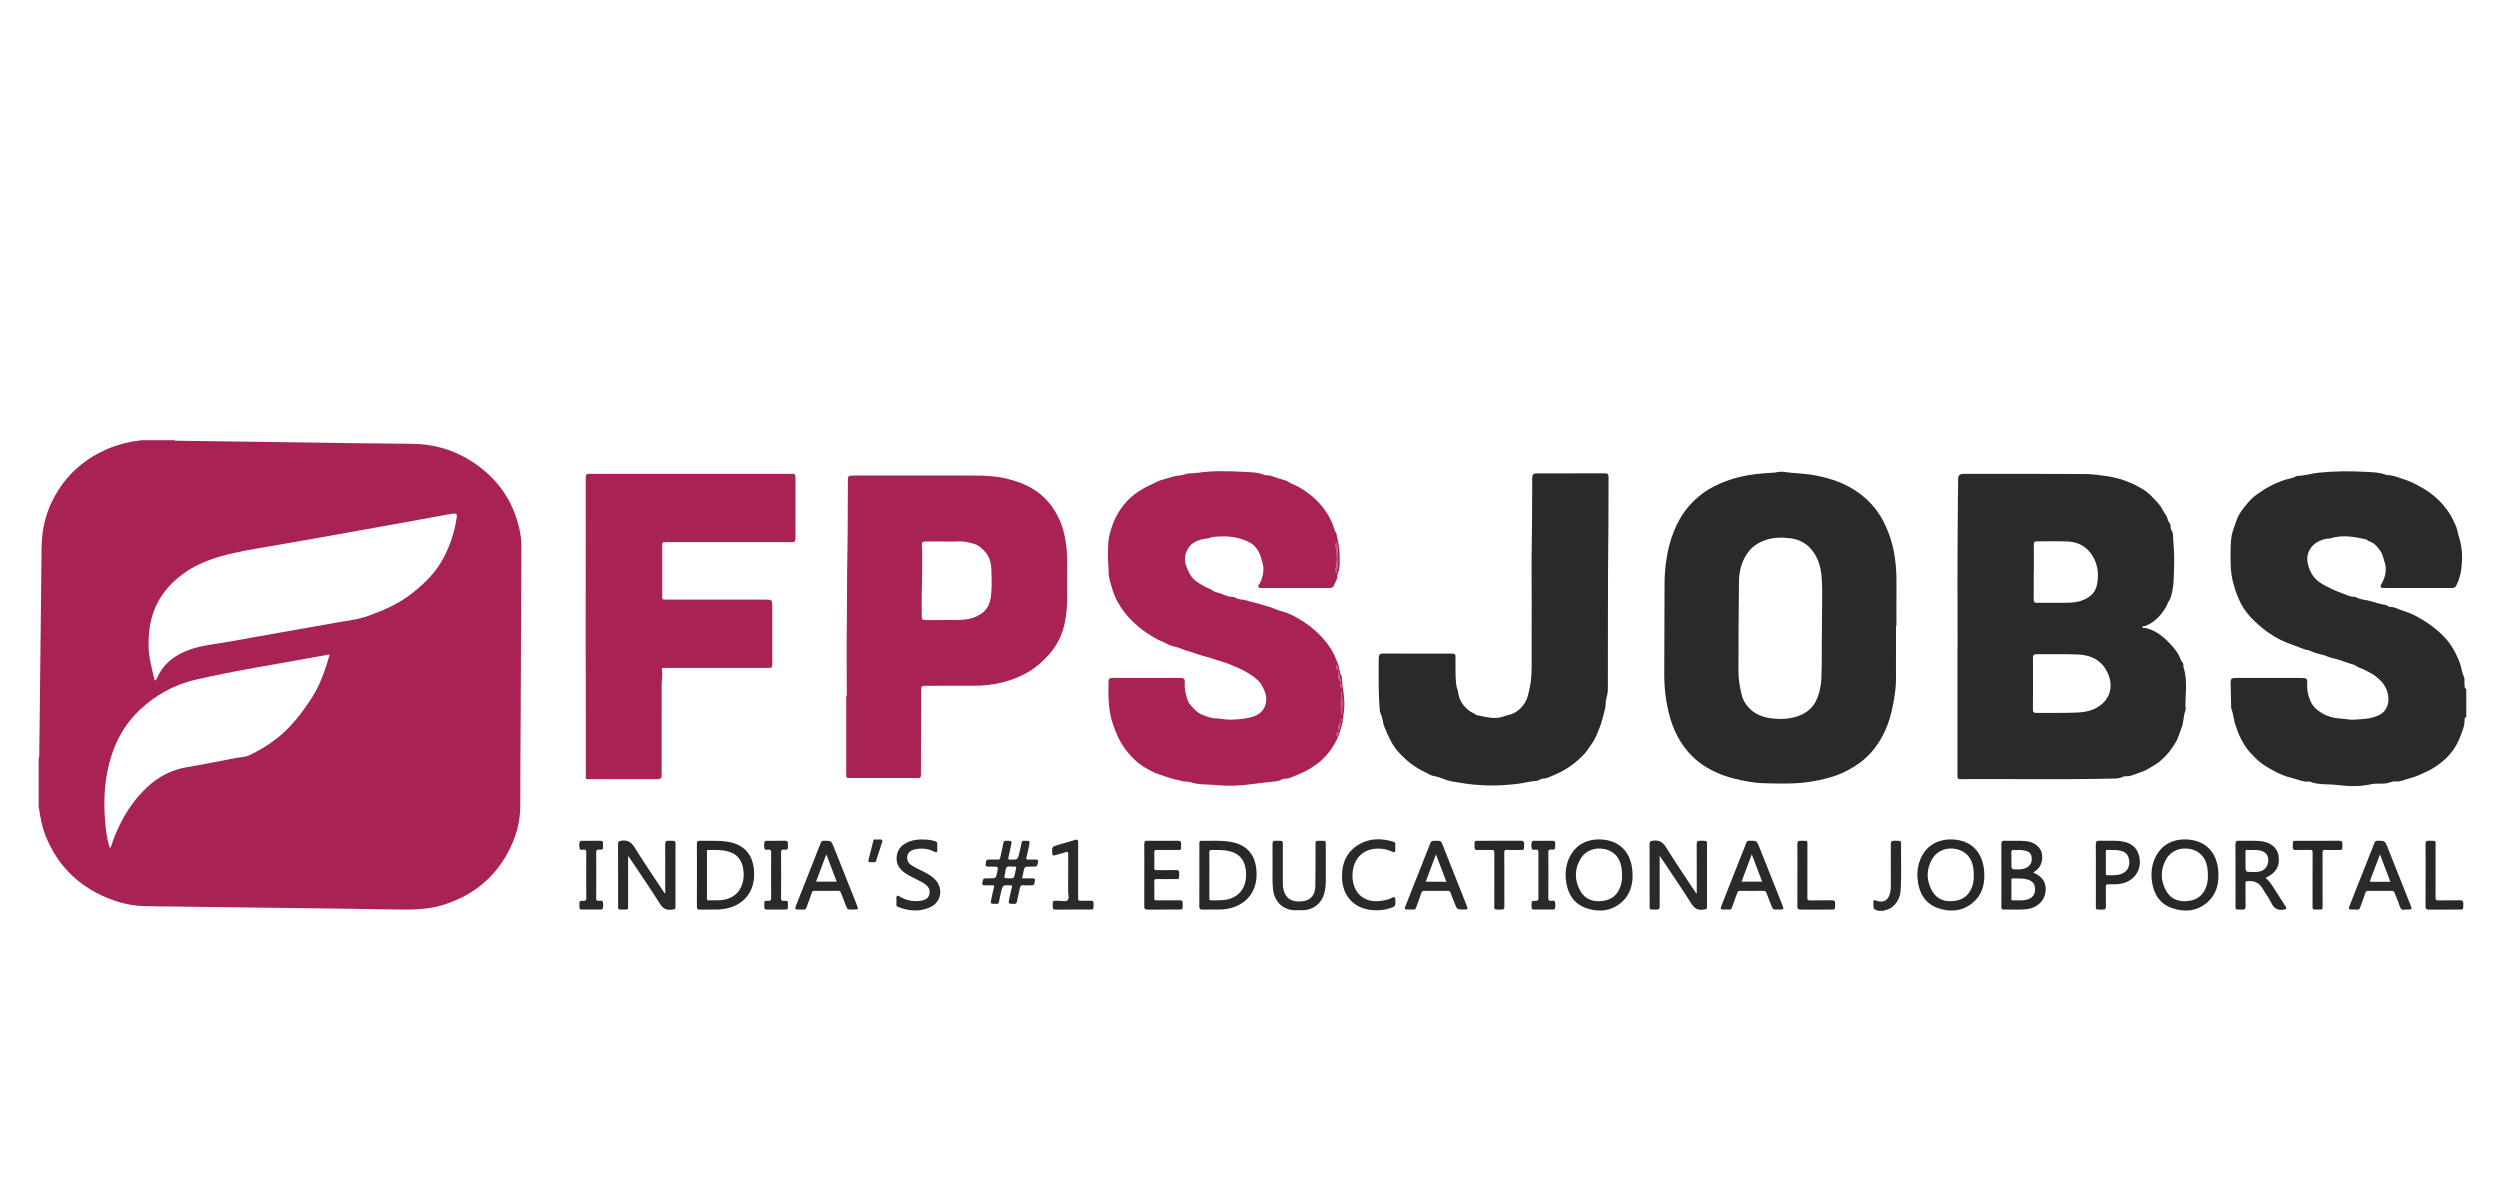 <?xml version="1.0" encoding="utf-8"?>
<!-- Generator: Adobe Illustrator 17.0.0, SVG Export Plug-In . SVG Version: 6.00 Build 0)  -->
<!DOCTYPE svg PUBLIC "-//W3C//DTD SVG 1.1//EN" "http://www.w3.org/Graphics/SVG/1.1/DTD/svg11.dtd">
<svg version="1.1" id="Layer_1" xmlns="http://www.w3.org/2000/svg" xmlns:xlink="http://www.w3.org/1999/xlink" x="0px" y="0px"
	 width="475px" height="226.489px" viewBox="0 0 475 226.489" enable-background="new 0 0 475 226.489" xml:space="preserve">
<path fill="#292A29" d="M356.833,173.046c-0.891-0.322-0.891-0.322-0.891-1.351c0.001-0.757,0.001-0.757,0.714-0.522
	c1.123,0.37,2.017-0.077,2.37-1.201c0.16-0.508,0.232-1.033,0.232-1.569c-0.002-2.659,0.015-5.319-0.008-7.978
	c-0.005-0.542,0.18-0.7,0.702-0.687c1.376,0.033,1.263-0.14,1.248,1.23c-0.03,2.713,0.099,5.429-0.073,8.14
	c-0.118,1.864-1.188,3.322-2.694,3.779c-0.166,0.05-0.377-0.025-0.499,0.159C357.567,173.046,357.2,173.046,356.833,173.046z"/>
<path fill="#A82256" d="M98.734,100.738c-1.206-5.707-4.371-10.064-9.243-13.163c-3.424-2.178-7.202-3.229-11.296-3.255
	c-7.998-0.05-15.995-0.197-23.992-0.304c-6.989-0.094-13.977-0.188-20.966-0.282c-0.006-0.031-0.008-0.063-0.006-0.094
	c-0.844,0-1.688,0-2.532,0c-0.918,0-1.835,0-2.753,0c-0.33,0-0.661,0-0.991,0c-2.246,0.256-4.429,0.759-6.512,1.653
	c-4.165,1.787-7.444,4.567-9.769,8.498c-1.868,3.159-2.732,6.55-2.771,10.19c-0.123,11.35-0.253,22.7-0.381,34.05
	c-0.022,1.944-0.047,3.887-0.071,5.831c-0.032-0.001-0.063,0.001-0.095,0.006c0,1.211,0,2.422,0,3.633c0,1.248,0,2.496,0,3.744
	c0,0.771,0,1.541,0,2.312c0.118,0.093,0.086,0.232,0.105,0.354c0.251,1.649,0.56,3.291,1.178,4.843
	c2.197,5.519,6.057,9.439,11.52,11.755c2.236,0.948,4.575,1.559,7.017,1.645c1.87,0.066,3.742,0.06,5.613,0.084
	c5.521,0.071,11.042,0.139,16.564,0.211c8.841,0.115,17.683,0.207,26.523,0.364c2.765,0.049,5.512-0.028,8.164-0.832
	c5.379-1.632,9.582-4.806,12.338-9.769c1.59-2.864,2.488-5.91,2.479-9.221c-0.014-5.1,0.038-10.2,0.061-15.3
	c0.052-11.264,0.105-22.528,0.157-33.792C99.08,102.833,98.955,101.783,98.734,100.738z M59.117,132.779
	c-1.836,2.786-3.839,5.411-6.483,7.493c-1.664,1.31-3.469,2.394-5.388,3.272c-0.762,0.349-1.643,0.323-2.467,0.481
	c-3.055,0.586-6.104,1.212-9.172,1.717c-3.002,0.494-5.544,1.85-7.727,3.897c-2.076,1.947-3.702,4.245-4.976,6.795
	c-0.705,1.41-1.334,2.846-1.783,4.358c-0.031,0.104-0.017,0.227-0.166,0.243c-0.204,0.022-0.161-0.141-0.196-0.255
	c-0.497-1.603-0.675-3.257-0.8-4.921c-0.229-3.049-0.171-6.094,0.406-9.094c0.871-4.524,2.737-8.594,6.116-11.808
	c3.066-2.916,6.668-4.91,10.838-5.85c3.623-0.817,7.259-1.557,10.917-2.197c4.616-0.808,9.227-1.644,13.84-2.469
	c0.177-0.032,0.351-0.108,0.549-0.018C61.781,127.348,60.812,130.206,59.117,132.779z M86.723,98.638
	c-0.398,2.569-1.217,4.995-2.425,7.307c-1.544,2.955-3.868,5.159-6.484,7.139c-2.357,1.783-5.027,2.893-7.76,3.904
	c-2.026,0.749-4.168,0.955-6.272,1.333c-4.864,0.873-9.732,1.727-14.6,2.584c-3.01,0.53-6.013,1.115-9.037,1.556
	c-2.088,0.304-4.09,0.808-5.958,1.784c-1.906,0.996-3.379,2.428-4.27,4.415c-0.06,0.133-0.145,0.256-0.195,0.393
	c-0.052,0.141-0.155,0.233-0.281,0.209c-0.061-0.012-0.112-0.17-0.135-0.27c-0.555-2.371-1.169-4.734-1.07-6.741
	c-0.052-5.754,2.195-9.919,6.336-13.068c2.246-1.708,4.832-2.758,7.56-3.537c2.757-0.787,5.57-1.229,8.377-1.721
	c4.669-0.818,9.344-1.605,14.007-2.461c4.663-0.856,9.333-1.672,13.999-2.513c2.287-0.412,4.571-0.842,6.857-1.263
	c0.126-0.023,0.253-0.046,0.38-0.058C86.864,97.522,86.895,97.527,86.723,98.638z"/>
<path fill="#292A29" d="M119.344,162.616c0,3.272,0,6.389,0,9.505c0,0.693-0.001,0.698-0.714,0.694
	c-1.364-0.009-1.184,0.165-1.186-1.208c-0.006-3.723,0.008-7.447-0.013-11.17c-0.003-0.527,0.154-0.651,0.678-0.713
	c1.173-0.138,1.857,0.284,2.488,1.312c1.722,2.806,3.592,5.521,5.404,8.272c0.097,0.148,0.201,0.291,0.31,0.45
	c0.164-0.157,0.082-0.329,0.082-0.476c0.004-2.953,0.012-5.906-0.012-8.859c-0.004-0.544,0.193-0.694,0.708-0.684
	c1.409,0.028,1.255-0.124,1.256,1.281c0.002,3.687,0.001,7.373,0,11.06c0,0.724-0.022,0.658-0.742,0.754
	c-1.084,0.145-1.689-0.278-2.268-1.199c-1.792-2.85-3.703-5.625-5.569-8.429C119.66,163.043,119.541,162.889,119.344,162.616z"/>
<path fill="#292A29" d="M315.333,162.601c0,3.288-0.01,6.406,0.01,9.523c0.003,0.516-0.119,0.721-0.673,0.702
	c-1.422-0.048-1.235,0.167-1.237-1.224c-0.006-3.723,0.008-7.447-0.013-11.17c-0.003-0.531,0.162-0.647,0.682-0.709
	c1.176-0.141,1.856,0.289,2.485,1.315c1.723,2.805,3.592,5.521,5.404,8.272c0.097,0.147,0.2,0.29,0.318,0.461
	c0.135-0.177,0.073-0.344,0.073-0.494c0.002-2.953,0.011-5.906-0.013-8.859c-0.004-0.548,0.2-0.691,0.712-0.681
	c1.384,0.028,1.253-0.122,1.253,1.229c0,3.705,0,7.41,0,11.115c0,0.723-0.021,0.654-0.746,0.751
	c-1.085,0.144-1.688-0.282-2.266-1.202c-1.783-2.834-3.684-5.593-5.541-8.381C315.665,163.074,315.541,162.902,315.333,162.601z"/>
<path fill="#282828" d="M377.023,166.51c-0.01,1.732-0.53,3.648-2.217,5.032c-1.995,1.638-4.299,1.808-6.635,0.981
	c-2.237-0.792-3.395-2.557-3.757-4.868c-0.208-1.326-0.137-2.64,0.281-3.911c1.068-3.246,3.871-4.599,7.044-4.181
	C375.103,160.007,377.079,162.555,377.023,166.51z M375.015,166.354c0.003-0.617-0.027-1.145-0.125-1.671
	c-0.335-1.801-1.453-2.988-3.181-3.358c-1.812-0.388-3.578,0.244-4.516,1.764c-1.248,2.024-1.235,4.158-0.086,6.202
	c0.937,1.665,2.529,2.132,4.347,1.874c1.664-0.236,2.742-1.207,3.279-2.784C374.966,167.699,375.039,166.989,375.015,166.354z"/>
<path fill="#282828" d="M421.505,166.482c-0.01,1.708-0.504,3.577-2.101,4.96c-1.994,1.726-4.332,1.917-6.711,1.096
	c-2.262-0.78-3.44-2.559-3.797-4.896c-0.232-1.516-0.122-3.01,0.474-4.424c1.244-2.951,3.94-4.049,6.864-3.653
	C419.598,160.021,421.569,162.568,421.505,166.482z M419.5,166.416c-0.001-0.663-0.028-1.19-0.125-1.717
	c-0.34-1.843-1.508-3.064-3.274-3.399c-1.858-0.352-3.648,0.364-4.537,1.958c-1.107,1.984-1.102,4.05,0.016,6.02
	c0.944,1.663,2.521,2.141,4.341,1.889c1.665-0.231,2.748-1.194,3.289-2.771C419.445,167.715,419.521,167.005,419.5,166.416z"/>
<path fill="#282828" d="M310.188,166.504c-0.01,1.702-0.512,3.586-2.138,4.971c-1.988,1.693-4.31,1.881-6.669,1.067
	c-2.262-0.781-3.443-2.556-3.801-4.893c-0.233-1.516-0.123-3.009,0.472-4.425c1.239-2.948,3.931-4.053,6.86-3.659
	C308.275,160.016,310.249,162.562,310.188,166.504z M308.181,166.37c0.002-0.627-0.027-1.155-0.125-1.681
	c-0.334-1.803-1.45-2.991-3.178-3.361c-1.813-0.389-3.581,0.24-4.517,1.759c-1.247,2.023-1.245,4.156-0.091,6.202
	c0.939,1.665,2.527,2.135,4.345,1.878c1.664-0.234,2.744-1.203,3.282-2.78C308.131,167.704,308.205,166.994,308.181,166.37z"/>
<path fill="#282828" d="M386.371,165.81c1.779,0.774,2.49,1.935,2.276,3.717c-0.188,1.572-1.592,2.93-3.335,3.183
	c-1.55,0.225-3.113,0.064-4.669,0.103c-0.373,0.009-0.38-0.256-0.379-0.531c0.003-1.449,0.002-2.897,0.002-4.346
	c0-2.512,0.012-5.025-0.01-7.537c-0.004-0.511,0.159-0.678,0.664-0.658c1.373,0.055,2.75-0.064,4.122,0.088
	c1.509,0.166,2.762,1.186,2.937,2.465c0.186,1.357-0.216,2.496-1.385,3.301C386.511,165.651,386.373,165.665,386.371,165.81z
	 M382.166,168.969c0,0.586-0.001,1.172,0.001,1.758c0.001,0.157-0.046,0.351,0.221,0.337c0.981-0.05,1.979,0.145,2.939-0.201
	c0.923-0.333,1.376-1.018,1.345-2.025c-0.027-0.89-0.514-1.473-1.463-1.741c-0.913-0.258-1.85-0.184-2.782-0.199
	c-0.291-0.005-0.26,0.186-0.26,0.369C382.166,167.834,382.166,168.402,382.166,168.969z M383.296,161.494
	c-0.202,0-0.407,0.025-0.605-0.005c-0.45-0.07-0.556,0.124-0.535,0.544c0.034,0.659,0.009,1.32,0.009,1.981
	c0,1.186,0,1.19,1.212,1.178c0.683-0.007,1.353-0.069,1.932-0.498c0.678-0.502,0.81-1.209,0.676-1.964
	c-0.13-0.729-0.694-1.018-1.375-1.149C384.173,161.497,383.736,161.493,383.296,161.494z"/>
<path fill="#282828" d="M227.879,166.254c0-1.981,0.002-3.963-0.002-5.944c-0.001-0.301,0.016-0.569,0.414-0.561
	c1.776,0.034,3.558-0.103,5.328,0.166c3.741,0.57,5.189,3.026,5.128,6.429c-0.065,3.694-2.718,6.379-6.996,6.467
	c-1.082,0.022-2.165-0.017-3.247,0.013c-0.479,0.013-0.64-0.139-0.634-0.626C227.892,170.217,227.879,168.235,227.879,166.254z
	 M229.78,166.256c0,1.468,0.002,2.935-0.002,4.403c-0.001,0.231-0.026,0.426,0.322,0.412c0.933-0.04,1.867,0.035,2.8-0.111
	c1.829-0.286,3.229-1.481,3.666-3.193c0.226-0.882,0.239-1.787,0.109-2.678c-0.272-1.869-1.345-2.975-3.181-3.392
	c-1.068-0.242-2.15-0.182-3.23-0.211c-0.375-0.01-0.502,0.078-0.495,0.477C229.795,163.394,229.78,164.825,229.78,166.256z"/>
<path fill="#282828" d="M132.417,166.264c0-1.963,0.014-3.926-0.01-5.889c-0.006-0.487,0.151-0.649,0.632-0.634
	c1.703,0.051,3.41-0.085,5.107,0.172c3.738,0.568,5.196,3.011,5.139,6.421c-0.062,3.674-2.673,6.342-6.876,6.471
	c-1.155,0.035-2.312-0.005-3.467,0.016c-0.421,0.008-0.533-0.167-0.531-0.559C132.424,170.264,132.417,168.264,132.417,166.264z
	 M134.318,166.275c0,1.449,0.013,2.899-0.009,4.348c-0.006,0.368,0.104,0.466,0.459,0.449c0.604-0.03,1.211,0.005,1.816-0.018
	c2.509-0.095,4.159-1.427,4.611-3.737c0.138-0.706,0.127-1.43,0.032-2.139c-0.234-1.743-1.156-2.922-2.893-3.407
	c-1.24-0.346-2.507-0.266-3.769-0.277c-0.35-0.003-0.241,0.259-0.242,0.432C134.315,163.376,134.318,164.826,134.318,166.275z"/>
<path fill="#282828" d="M430.456,166.819c0.841,0.631,1.312,1.535,1.861,2.375c0.651,0.995,1.29,1.999,1.928,3.002
	c0.282,0.444,0.177,0.546-0.343,0.631c-1.143,0.188-1.859-0.208-2.36-1.279c-0.447-0.954-1.118-1.801-1.648-2.72
	c-0.675-1.169-1.686-1.539-2.972-1.408c-0.33,0.034-0.271,0.216-0.272,0.407c-0.001,1.449-0.021,2.899,0.01,4.347
	c0.011,0.521-0.173,0.663-0.669,0.649c-1.427-0.04-1.238,0.169-1.24-1.219c-0.006-3.724,0.008-7.448-0.013-11.171
	c-0.003-0.531,0.145-0.718,0.684-0.695c1.355,0.059,2.714-0.064,4.069,0.072c1.891,0.191,3.172,1.21,3.424,2.717
	c0.322,1.921-0.422,3.293-2.254,4.161C430.595,166.72,430.537,166.767,430.456,166.819z M426.649,163.576c0,0.275,0,0.55,0,0.825
	c0,1.276,0,1.273,1.265,1.277c0.695,0.002,1.39,0.038,2.026-0.336c0.785-0.462,1.155-1.299,0.999-2.31
	c-0.117-0.762-0.675-1.264-1.58-1.449c-0.8-0.163-1.608-0.049-2.411-0.092c-0.253-0.013-0.307,0.102-0.303,0.326
	C426.656,162.403,426.649,162.99,426.649,163.576z"/>
<path fill="#292A29" d="M337.748,172.816c-0.89,0-0.891,0-1.219-0.837c-0.3-0.765-0.612-1.525-0.89-2.298
	c-0.108-0.3-0.246-0.426-0.587-0.421c-1.486,0.022-2.972,0.017-4.458,0.002c-0.288-0.003-0.42,0.096-0.511,0.36
	c-0.33,0.948-0.684,1.888-1.019,2.834c-0.089,0.251-0.207,0.393-0.506,0.366c-0.346-0.03-0.697-0.005-1.045-0.008
	c-0.608-0.005-0.681-0.113-0.459-0.676c1.207-3.056,2.414-6.112,3.622-9.168c0.376-0.951,0.768-1.895,1.124-2.854
	c0.109-0.293,0.256-0.377,0.558-0.378c1.422-0.007,1.423-0.017,1.949,1.306c1.444,3.63,2.886,7.26,4.33,10.89
	c0.338,0.849,0.317,0.879-0.61,0.879C337.932,172.816,337.84,172.816,337.748,172.816z M330.889,167.519c1.342,0,2.603,0,3.921,0
	c-0.644-1.699-1.28-3.376-1.97-5.197C332.163,164.126,331.534,165.801,330.889,167.519z"/>
<path fill="#292A29" d="M456.988,172.816c-0.594,0.185-0.9-0.141-1.1-0.793c-0.25-0.818-0.63-1.595-0.922-2.402
	c-0.099-0.275-0.234-0.36-0.516-0.358c-1.504,0.012-3.009,0.014-4.513-0.002c-0.297-0.003-0.413,0.114-0.503,0.372
	c-0.324,0.931-0.681,1.85-0.999,2.783c-0.106,0.31-0.261,0.434-0.591,0.406c-0.346-0.03-0.697-0.002-1.045-0.008
	c-0.525-0.009-0.61-0.137-0.413-0.635c1.288-3.259,2.579-6.518,3.868-9.777c0.296-0.747,0.606-1.489,0.88-2.243
	c0.109-0.3,0.243-0.423,0.585-0.422c1.413,0.004,1.414-0.011,1.943,1.318c1.45,3.647,2.9,7.294,4.349,10.942
	c0.302,0.76,0.264,0.817-0.536,0.818C457.349,172.816,457.221,172.816,456.988,172.816z M454.172,167.536
	c-0.655-1.726-1.29-3.399-1.976-5.207c-0.654,1.73-1.258,3.327-1.862,4.925c-0.081,0.215-0.009,0.288,0.221,0.286
	C451.741,167.532,452.928,167.536,454.172,167.536z"/>
<path fill="#292A29" d="M272.867,159.748c0.924,0,0.924,0,1.264,0.859c1.518,3.836,3.037,7.672,4.555,11.508
	c0.245,0.62,0.192,0.696-0.475,0.7c-1.368,0.008-1.368,0.008-1.864-1.266c-0.245-0.629-0.506-1.253-0.729-1.89
	c-0.099-0.283-0.227-0.402-0.545-0.399c-1.486,0.018-2.972,0.018-4.458,0c-0.31-0.004-0.45,0.096-0.549,0.384
	c-0.32,0.932-0.681,1.85-0.996,2.784c-0.109,0.324-0.285,0.417-0.602,0.391c-0.31-0.025-0.623-0.004-0.935-0.006
	c-0.661-0.003-0.72-0.088-0.479-0.697c1.516-3.837,3.033-7.674,4.548-11.511C271.943,159.748,271.942,159.748,272.867,159.748z
	 M272.836,162.333c-0.172,0.445-0.29,0.746-0.404,1.05c-0.468,1.247-0.937,2.494-1.397,3.744c-0.055,0.149-0.297,0.405,0.126,0.407
	c1.199,0.006,2.398,0.002,3.649,0.002C274.151,165.798,273.519,164.132,272.836,162.333z"/>
<path fill="#292A29" d="M161.922,172.816c-0.903,0-0.903,0-1.227-0.825c-0.313-0.799-0.64-1.593-0.934-2.398
	c-0.093-0.254-0.223-0.33-0.481-0.328c-1.523,0.01-3.045,0.013-4.568-0.003c-0.28-0.003-0.383,0.125-0.463,0.349
	c-0.332,0.928-0.685,1.849-1.001,2.782c-0.112,0.331-0.274,0.468-0.628,0.43c-0.308-0.033-0.623-0.005-0.935-0.007
	c-0.636-0.004-0.696-0.099-0.454-0.713c1.05-2.667,2.1-5.334,3.151-8c0.516-1.307,1.046-2.61,1.547-3.923
	c0.121-0.317,0.269-0.446,0.628-0.442c1.385,0.013,1.385-0.003,1.902,1.297c1.443,3.63,2.886,7.26,4.33,10.89
	c0.339,0.853,0.315,0.891-0.592,0.891C162.106,172.816,162.014,172.816,161.922,172.816z M158.971,167.52
	c-0.647-1.706-1.283-3.381-1.972-5.199c-0.679,1.812-1.308,3.488-1.949,5.199C156.398,167.52,157.659,167.52,158.971,167.52z"/>
<path fill="#292A29" d="M247.725,172.942c-0.664-0.001-1.329-0.002-1.993-0.003c-2.153-0.208-3.618-1.728-3.857-3.967
	c-0.164-1.538-0.071-3.078-0.09-4.617c-0.017-1.338,0.007-2.677-0.009-4.016c-0.005-0.417,0.131-0.603,0.568-0.596
	c1.585,0.026,1.388-0.178,1.392,1.36c0.005,2.109-0.001,4.218,0.003,6.327c0.001,0.385-0.009,0.774,0.047,1.153
	c0.341,2.325,1.904,2.908,3.783,2.646c1.475-0.205,2.306-1.192,2.34-2.794c0.055-2.639,0.034-5.28,0.044-7.921
	c0.003-0.766,0.001-0.765,0.77-0.767c1.314-0.003,1.176-0.091,1.176,1.184c0,2.127-0.002,4.254,0.001,6.382
	c0.001,0.883-0.077,1.757-0.338,2.604C251.016,171.687,249.591,172.805,247.725,172.942z"/>
<path fill="#292A29" d="M194.194,166.883c0.697,0,1.356,0.01,2.015-0.004c0.38-0.008,0.482,0.159,0.42,0.509
	c-0.147,0.823-0.142,0.824-1.004,0.824c-0.404,0-0.812,0.039-1.21-0.01c-0.437-0.054-0.559,0.161-0.634,0.524
	c-0.177,0.859-0.389,1.711-0.562,2.572c-0.064,0.32-0.181,0.445-0.535,0.44c-1.133-0.014-1.135,0.004-0.892-1.113
	c0.152-0.697,0.289-1.397,0.475-2.085c0.084-0.31-0.026-0.321-0.275-0.331c-1.477-0.06-1.479-0.066-1.809,1.361
	c-0.132,0.57-0.273,1.139-0.367,1.716c-0.054,0.331-0.16,0.456-0.522,0.453c-1.152-0.01-1.15,0.008-0.898-1.114
	c0.152-0.678,0.269-1.365,0.457-2.033c0.105-0.371-0.033-0.392-0.326-0.382c-0.477,0.016-0.954-0.005-1.431,0.007
	c-0.382,0.009-0.533-0.12-0.446-0.528c0.17-0.8,0.155-0.804,0.989-0.804c0.11,0,0.22,0,0.33,0c1.264,0,1.264,0,1.507-1.229
	c0.198-1,0.198-1-0.817-1c-0.312,0-0.624-0.01-0.936,0.002c-0.412,0.016-0.504-0.199-0.445-0.558
	c0.13-0.789,0.126-0.789,0.959-0.789c0.459,0,0.918-0.01,1.376,0.004c0.264,0.008,0.378-0.072,0.433-0.354
	c0.181-0.933,0.429-1.854,0.594-2.789c0.065-0.365,0.212-0.429,0.538-0.429c1.136,0.001,1.133-0.011,0.886,1.079
	c-0.158,0.695-0.291,1.396-0.464,2.088c-0.084,0.338,0.026,0.4,0.342,0.408c1.43,0.034,1.432,0.043,1.76-1.371
	c0.136-0.588,0.284-1.174,0.383-1.768c0.057-0.343,0.199-0.489,0.542-0.43c0.036,0.006,0.073,0.001,0.11,0.001
	c0.975-0.002,0.979-0.001,0.783,0.938c-0.157,0.752-0.312,1.504-0.498,2.249c-0.078,0.314,0.015,0.387,0.309,0.378
	c0.477-0.016,0.954,0.001,1.431-0.006c0.395-0.005,0.573,0.102,0.457,0.559c-0.199,0.782-0.173,0.788-0.957,0.788
	c-0.165,0-0.33,0-0.495,0c-1.115,0-1.114,0-1.34,1.12C194.357,166.13,194.279,166.484,194.194,166.883z M191.727,166.883
	c0.913,0,0.915,0,1.12-0.899c0.061-0.266,0.074-0.547,0.169-0.799c0.166-0.439,0.046-0.582-0.414-0.538
	c-0.433,0.041-0.965-0.12-1.279,0.082c-0.321,0.206-0.251,0.791-0.355,1.209C190.732,166.882,190.737,166.883,191.727,166.883z"/>
<path fill="#282828" d="M398.213,166.269c0-1.943,0.016-3.885-0.011-5.828c-0.007-0.52,0.126-0.724,0.676-0.703
	c1.445,0.054,2.901-0.101,4.336,0.125c2.07,0.326,3.226,1.621,3.355,3.655c0.123,1.941-1.075,3.638-2.98,4.239
	c-0.963,0.303-1.954,0.278-2.94,0.251c-0.435-0.012-0.556,0.112-0.545,0.547c0.03,1.227-0.002,2.456,0.018,3.683
	c0.007,0.42-0.118,0.596-0.562,0.585c-1.586-0.039-1.332,0.204-1.344-1.33C398.203,169.751,398.213,168.01,398.213,166.269z
	 M401.402,161.494c-0.405,0-0.699,0.007-0.992-0.003c-0.2-0.007-0.301,0.048-0.3,0.274c0.007,1.413,0.004,2.826,0.001,4.239
	c0,0.166,0.027,0.292,0.231,0.29c0.931-0.012,1.874,0.082,2.772-0.27c1.051-0.411,1.564-1.308,1.434-2.502
	c-0.124-1.14-0.715-1.735-1.888-1.939C402.205,161.504,401.75,161.488,401.402,161.494z"/>
<path fill="#282828" d="M217.419,166.276c0-1.963,0.013-3.927-0.009-5.89c-0.005-0.474,0.128-0.652,0.621-0.646
	c1.926,0.022,3.853,0.019,5.78,0.001c0.452-0.004,0.618,0.143,0.608,0.603c-0.029,1.337,0.116,1.141-1.142,1.149
	c-1.156,0.007-2.312,0.016-3.468-0.007c-0.368-0.007-0.512,0.067-0.499,0.473c0.031,0.972,0.028,1.945,0.001,2.917
	c-0.011,0.379,0.124,0.455,0.471,0.45c1.211-0.019,2.422,0.01,3.633-0.016c0.47-0.01,0.654,0.12,0.638,0.619
	c-0.039,1.2,0.134,1.097-1.09,1.098c-1.064,0.001-2.129,0.014-3.193-0.008c-0.363-0.007-0.467,0.102-0.458,0.465
	c0.025,1.064,0.021,2.129,0.001,3.193c-0.006,0.316,0.093,0.397,0.4,0.394c1.468-0.015,2.936,0.008,4.404-0.015
	c0.459-0.007,0.611,0.143,0.599,0.601c-0.032,1.276,0.138,1.158-1.144,1.158c-1.853,0.001-3.707-0.012-5.56,0.009
	c-0.458,0.005-0.606-0.145-0.601-0.602C217.43,170.239,217.419,168.258,217.419,166.276z"/>
<path fill="#292A29" d="M175.205,159.5c0.884-0.005,1.699,0.08,2.491,0.34c0.276,0.091,0.423,0.235,0.396,0.554
	c-0.029,0.346-0.002,0.696-0.008,1.045c-0.009,0.525-0.152,0.604-0.636,0.356c-1.159-0.593-2.383-0.684-3.632-0.413
	c-0.689,0.15-1.27,0.492-1.424,1.266c-0.162,0.814,0.229,1.376,0.871,1.801c0.733,0.486,1.551,0.813,2.327,1.22
	c0.781,0.409,1.54,0.845,2.148,1.502c1.514,1.636,1.104,4.192-0.905,5.152c-2.034,0.973-4.121,0.785-6.185,0.012
	c-0.258-0.097-0.356-0.265-0.335-0.546c0.026-0.346-0.001-0.697,0.009-1.045c0.005-0.189-0.081-0.412,0.164-0.532
	c0.215-0.106,0.337,0.07,0.489,0.155c1.357,0.767,2.792,1.059,4.33,0.703c0.633-0.146,1.118-0.491,1.267-1.149
	c0.157-0.695-0.033-1.299-0.603-1.769c-0.456-0.376-0.974-0.645-1.496-0.909c-0.847-0.429-1.715-0.821-2.503-1.358
	c-1.09-0.744-1.73-1.735-1.606-3.1c0.133-1.459,1.017-2.333,2.318-2.855C173.509,159.601,174.372,159.476,175.205,159.5z"/>
<path fill="#292A29" d="M261.49,172.95c-3.947,0.018-6.495-2.532-6.509-6.37c-0.01-2.91,1.121-5.173,3.815-6.446
	c1.927-0.911,3.942-0.814,5.95-0.196c0.259,0.08,0.396,0.198,0.369,0.498c-0.029,0.328-0.003,0.66-0.008,0.99
	c-0.008,0.523-0.144,0.612-0.636,0.38c-1.112-0.525-2.288-0.664-3.486-0.513c-1.891,0.238-3.322,1.554-3.802,3.41
	c-0.266,1.03-0.295,2.069-0.054,3.102c0.514,2.211,2.251,3.505,4.531,3.42c1.018-0.038,1.999-0.207,2.909-0.692
	c0.384-0.204,0.525-0.042,0.543,0.355c0.059,1.34,0.043,1.367-1.26,1.747C263.036,172.873,262.203,172.966,261.49,172.95z"/>
<path fill="#292A29" d="M204.853,165.412c0,1.761,0.009,3.522-0.007,5.283c-0.003,0.357,0.096,0.476,0.461,0.459
	c0.659-0.029,1.321,0.003,1.981-0.013c0.353-0.008,0.492,0.123,0.487,0.482c-0.021,1.374,0.135,1.186-1.156,1.19
	c-2,0.006-3.999-0.009-5.999,0.01c-0.452,0.004-0.618-0.133-0.606-0.597c0.033-1.225-0.121-1.058,1.099-1.085
	c0.596-0.013,1.37,0.265,1.739-0.116c0.342-0.353,0.093-1.119,0.096-1.702c0.009-2.348-0.004-4.697,0.012-7.045
	c0.003-0.401-0.069-0.508-0.481-0.367c-0.673,0.231-1.369,0.39-2.051,0.597c-0.338,0.102-0.487-0.012-0.495-0.35
	c0-0.018,0.001-0.037,0-0.055c-0.064-1.221-0.065-1.223,1.102-1.57c1.05-0.312,2.102-0.619,3.154-0.925
	c0.575-0.167,0.664-0.098,0.665,0.52C204.854,161.89,204.853,163.651,204.853,165.412z"/>
<path fill="#282828" d="M285.824,167.087c0,1.687-0.015,3.375,0.01,5.062c0.007,0.489-0.113,0.693-0.642,0.676
	c-1.478-0.047-1.269,0.187-1.273-1.297c-0.008-3.173-0.01-6.346,0.006-9.519c0.002-0.4-0.083-0.542-0.51-0.525
	c-0.897,0.035-1.798-0.009-2.695,0.019c-0.445,0.014-0.572-0.156-0.564-0.578c0.026-1.318-0.132-1.175,1.181-1.176
	c2.531-0.003,5.062,0.011,7.593-0.011c0.51-0.004,0.673,0.161,0.657,0.666c-0.038,1.245,0.128,1.081-1.085,1.089
	c-0.752,0.005-1.504,0.018-2.256-0.007c-0.34-0.011-0.434,0.087-0.431,0.429C285.833,163.639,285.824,165.363,285.824,167.087z"/>
<path fill="#282828" d="M439.386,167.097c0-1.706-0.011-3.411,0.008-5.117c0.004-0.378-0.088-0.508-0.484-0.495
	c-0.898,0.03-1.798-0.016-2.695,0.02c-0.48,0.019-0.599-0.168-0.59-0.609c0.026-1.278-0.121-1.146,1.156-1.147
	c2.531-0.002,5.062,0.013,7.593-0.011c0.537-0.005,0.704,0.162,0.685,0.696c-0.043,1.206,0.114,1.054-1.061,1.06
	c-0.734,0.004-1.468,0.027-2.2-0.009c-0.416-0.021-0.516,0.104-0.514,0.515c0.018,3.356,0.01,6.712,0.01,10.069
	c0,0.746-0.001,0.751-0.716,0.746c-1.36-0.009-1.184,0.17-1.19-1.205C439.381,170.105,439.386,168.601,439.386,167.097z"/>
<path fill="#282828" d="M341.508,166.275c0-1.964,0.013-3.927-0.009-5.891c-0.005-0.476,0.132-0.656,0.623-0.644
	c1.504,0.036,1.281-0.158,1.285,1.29c0.009,3.175,0.01,6.349-0.007,9.524c-0.002,0.394,0.069,0.532,0.5,0.522
	c1.376-0.032,2.753,0.003,4.129-0.02c0.471-0.008,0.658,0.134,0.648,0.625c-0.024,1.219,0.091,1.139-1.126,1.136
	c-1.817-0.005-3.634-0.013-5.45,0.007c-0.459,0.005-0.605-0.146-0.601-0.603C341.52,170.239,341.508,168.257,341.508,166.275z"/>
<path fill="#282828" d="M460.863,166.33c0-1.982,0.013-3.964-0.009-5.946c-0.005-0.476,0.131-0.656,0.623-0.644
	c1.505,0.035,1.281-0.158,1.285,1.29c0.008,3.175,0.01,6.349-0.007,9.524c-0.002,0.394,0.069,0.532,0.5,0.522
	c1.376-0.032,2.753,0.004,4.128-0.02c0.471-0.008,0.658,0.134,0.648,0.625c-0.024,1.219,0.091,1.139-1.126,1.136
	c-1.817-0.005-3.634-0.013-5.45,0.007c-0.459,0.005-0.605-0.146-0.601-0.603C460.875,170.257,460.863,168.293,460.863,166.33z"/>
<path fill="#292A29" d="M147.434,172.816c-0.569,0-1.137-0.01-1.706,0.004c-0.38,0.009-0.54-0.158-0.514-0.529
	c0.009-0.128,0.001-0.257,0.001-0.385c0-0.752,0.002-0.781,0.761-0.746c0.445,0.02,0.547-0.124,0.544-0.552
	c-0.019-2.88-0.021-5.759,0.002-8.639c0.004-0.454-0.142-0.571-0.558-0.536c-0.258,0.022-0.642,0.112-0.709-0.23
	c-0.082-0.417-0.133-0.874,0.044-1.29c0.083-0.197,0.306-0.163,0.49-0.163c1.119,0.001,2.238,0.012,3.356-0.005
	c0.439-0.007,0.601,0.178,0.564,0.595c-0.013,0.146-0.017,0.295,0.001,0.44c0.062,0.5-0.142,0.741-0.65,0.66
	c-0.525-0.084-0.668,0.103-0.662,0.643c0.031,2.824,0.027,5.649,0.003,8.474c-0.004,0.477,0.1,0.639,0.598,0.607
	c0.708-0.046,0.71-0.009,0.709,0.907c-0.001,0.736-0.012,0.748-0.732,0.749C148.461,172.816,147.948,172.816,147.434,172.816z"/>
<path fill="#292A29" d="M112.351,172.815c-0.587,0-1.174-0.007-1.761,0.003c-0.343,0.006-0.518-0.133-0.5-0.487
	c0.006-0.128,0.001-0.257,0.001-0.385c0-0.792,0.001-0.814,0.775-0.789c0.399,0.013,0.533-0.081,0.53-0.51
	c-0.02-2.898-0.019-5.796-0.001-8.694c0.003-0.408-0.095-0.56-0.516-0.524c-0.27,0.023-0.681,0.135-0.753-0.242
	c-0.079-0.415-0.134-0.872,0.054-1.288c0.066-0.146,0.234-0.153,0.387-0.153c1.174,0.002,2.348,0.005,3.522-0.001
	c0.346-0.002,0.512,0.144,0.494,0.495c-0.007,0.146-0.001,0.293-0.001,0.44c-0.001,0.752-0.002,0.783-0.771,0.747
	c-0.453-0.021-0.535,0.14-0.533,0.555c0.017,2.88,0.02,5.759-0.003,8.639c-0.004,0.454,0.139,0.565,0.557,0.537
	c0.249-0.017,0.637-0.149,0.71,0.214c0.084,0.418,0.13,0.874-0.047,1.291c-0.073,0.172-0.271,0.154-0.439,0.153
	C113.489,172.814,112.92,172.816,112.351,172.815z"/>
<path fill="#292A29" d="M293.221,172.815c-0.569,0-1.137-0.01-1.706,0.004c-0.374,0.009-0.548-0.145-0.521-0.522
	c0.008-0.109,0.001-0.22,0.001-0.33c0-0.808,0.001-0.829,0.809-0.81c0.382,0.009,0.497-0.097,0.495-0.488
	c-0.016-2.916-0.016-5.833,0-8.749c0.002-0.389-0.111-0.513-0.493-0.489c-0.273,0.017-0.683,0.137-0.768-0.223
	c-0.097-0.412-0.129-0.871,0.036-1.291c0.067-0.171,0.261-0.17,0.433-0.169c1.156,0.003,2.311,0.008,3.467-0.002
	c0.378-0.003,0.542,0.159,0.515,0.53c-0.007,0.091-0.001,0.183-0.001,0.275c0,0.87,0,0.895-0.861,0.878
	c-0.393-0.008-0.442,0.146-0.44,0.478c0.01,2.916,0.016,5.833-0.005,8.749c-0.003,0.439,0.146,0.524,0.535,0.503
	c0.25-0.014,0.632-0.154,0.723,0.196c0.107,0.415,0.122,0.871-0.027,1.293c-0.062,0.175-0.258,0.172-0.429,0.171
	C294.395,172.813,293.808,172.815,293.221,172.815z"/>
<path fill="#292A29" d="M166.747,159.501c0.242,0,0.407-0.004,0.572,0.001c0.293,0.009,0.392,0.171,0.307,0.437
	c-0.389,1.216-0.785,2.43-1.175,3.645c-0.052,0.162-0.143,0.24-0.317,0.235c-0.256-0.008-0.513-0.001-0.77-0.002
	c-0.312-0.001-0.429-0.145-0.35-0.454c0.306-1.202,0.596-2.409,0.916-3.608C166.074,159.218,166.549,159.673,166.747,159.501z"/>
<path fill="#BD567F" d="M253.875,108.858c-0.184-0.345-0.122-0.712-0.047-1.057c0.265-1.209,0.226-2.409,0-3.617
	c-0.071-0.383-0.146-0.786,0.043-1.168c0.238,0.424,0.257,0.91,0.287,1.364C254.255,105.881,254.39,107.393,253.875,108.858z"/>
<path fill="#BD567F" d="M254.815,135.758c-0.076-1.456-0.074-2.912-0.002-4.369c0.048,0.051,0.139,0.104,0.138,0.154
	c-0.028,0.922,0.241,1.833,0.092,2.762c-0.051,0.32-0.038,0.65-0.058,0.975C254.974,135.454,255.029,135.655,254.815,135.758z"/>
<path fill="#BD567F" d="M254.74,129.684c-0.439-0.645-0.647-1.337-0.427-2.115C254.452,128.275,254.75,128.948,254.74,129.684z"/>
<path fill="#BD567F" d="M254.316,138.807c-0.243-0.625,0.022-1.113,0.419-1.567C254.731,137.798,254.463,138.287,254.316,138.807z"
	/>
<path fill="#BD567F" d="M254.281,127.379c-0.314-0.313-0.623-0.628-0.405-1.131C254.073,126.603,254.286,126.952,254.281,127.379z"
	/>
<path fill="#BD567F" d="M253.881,139.909c-0.185-0.45,0.161-0.657,0.414-0.907C254.282,139.361,254.104,139.645,253.881,139.909z"/>
<path fill="#BD567F" d="M254.796,130.786c0.014-0.303-0.254-0.593-0.038-0.905C254.934,130.176,254.905,130.479,254.796,130.786z"/>
<path fill="#BD567F" d="M254.763,137.046c-0.164-0.201,0.038-0.382,0.031-0.574C254.905,136.67,254.92,136.862,254.763,137.046z"/>
<g>
	<path fill="#A82256" d="M202.559,103.422c-0.239-1.794-0.67-3.503-1.475-5.131c-0.992-2.006-2.326-3.681-4.183-4.97
		c-1.592-1.105-3.354-1.78-5.19-2.268c-2.227-0.592-4.52-0.698-6.818-0.697c-7.67,0.004-15.34,0-23.01-0.001
		c-0.631,0-0.775,0.144-0.782,0.767c-0.051,4.787-0.002,9.575-0.105,14.363c-0.086,4.016-0.034,8.033-0.091,12.051
		c-0.07,4.898-0.017,9.798-0.017,14.697c-0.036,0-0.072,0-0.108,0c0,4.935,0.001,9.871-0.001,14.806
		c0,0.768,0.002,0.781,0.755,0.781c4.22,0.001,8.441,0,12.661,0c0.11,0,0.22-0.002,0.33-0.001c0.33,0.003,0.452-0.183,0.453-0.489
		c0.007-3.044,0.016-6.088,0.025-9.133c0.007-2.33,0.012-4.66,0.023-6.991c0.004-0.871,0.046-0.906,0.897-0.907
		c3.138-0.004,6.275-0.007,9.413-0.013c2.364-0.005,4.674-0.39,6.899-1.166c1.83-0.638,3.54-1.528,5.045-2.791
		c1.847-1.55,3.361-3.323,4.296-5.586c0.668-1.617,0.959-3.287,1.096-5.01c0.139-1.759,0.075-3.52,0.077-5.28
		C202.751,108.109,202.871,105.765,202.559,103.422z M188.164,113.953c-0.251,1.287-0.999,2.265-2.127,2.912
		c-1.266,0.727-2.679,0.912-4.111,0.929c-2.036,0.024-4.072-0.004-6.108,0.022c-0.532,0.007-0.695-0.176-0.687-0.702
		c0.028-1.797-0.044-3.597,0.027-5.392c0.093-2.329,0.042-4.656,0.062-6.984c0.004-0.402-0.033-0.804-0.066-1.205
		c-0.038-0.477,0.181-0.66,0.647-0.655c1.229,0.013,2.458,0.004,3.687,0.004c0.825,0.001,1.654,0.046,2.476-0.01
		c1.124-0.077,2.196,0.172,3.237,0.501c0.789,0.249,1.387,0.841,1.957,1.457c0.979,1.059,1.19,2.354,1.218,3.696
		C188.414,110.337,188.514,112.159,188.164,113.953z"/>
	<path fill="#A82256" d="M150.14,90.029c-0.182,0.016-0.367,0.004-0.55,0.004c-12.404,0-24.808-0.001-37.212-0.001
		c-1.073,0-1.084,0.013-1.085,1.054c-0.006,10.661-0.014,21.322-0.018,31.982c-0.001,1.834,0.016,3.668,0.024,5.503
		c0.001,6.381,0.001,12.761,0.002,19.142c-0.031,0.456,0.316,0.318,0.536,0.318c4.037,0.007,8.074,0.005,12.11,0.005
		c0.33,0,0.662,0.018,0.99-0.007c0.713-0.055,0.771-0.127,0.771-0.829c0.002-5.707,0.009-11.413,0.002-17.12
		c-0.001-0.947,0.261-1.891,0.027-2.842c-0.049-0.2,0.091-0.307,0.283-0.32c0.183-0.012,0.367-0.009,0.55-0.009
		c6.459-0.001,12.918,0,19.377-0.002c0.718,0,0.788-0.075,0.788-0.79c0.001-3.688,0.001-7.376,0-11.064
		c0-0.98-0.142-1.123-1.091-1.124c-6.367,0-12.734,0-19.101,0c-0.715,0-0.72-0.009-0.72-0.694c0-3.138,0-6.275,0-9.413
		c0-0.816,0-0.816,0.819-0.816c7.872,0,15.743,0.001,23.615,0c0.803,0,0.886-0.085,0.886-0.875c0.001-3.725,0.004-7.45,0.004-11.175
		C151.149,90.051,151.033,89.95,150.14,90.029z"/>
	<path fill="#A82256" d="M254.957,128.629c-0.001-0.035-0.009-0.076-0.029-0.105c-0.516-0.76-0.372-1.713-0.775-2.54
		c-0.257-0.527-0.441-1.162-0.712-1.693c-0.701-1.373-1.626-2.594-2.728-3.703c-1.514-1.524-3.254-2.706-5.143-3.672
		c-0.447-0.228-0.937-0.45-1.447-0.607c-0.686-0.213-1.407-0.379-2.049-0.678c-0.649-0.302-1.347-0.426-2.005-0.646
		c-1.162-0.389-2.385-0.623-3.565-0.985c-0.121-0.037-0.25-0.062-0.376-0.066c-0.465-0.015-0.904-0.11-1.317-0.334
		c-0.259-0.14-0.543-0.203-0.844-0.216c-0.793-0.032-1.489-0.438-2.217-0.68c-0.428-0.142-0.93-0.195-1.313-0.485
		c-0.45-0.34-1.002-0.47-1.49-0.746c-0.693-0.393-1.393-0.756-1.993-1.289c-0.785-0.697-1.179-1.592-1.547-2.567
		c-0.492-1.304-0.277-2.48,0.415-3.532c0.72-1.094,1.925-1.543,3.202-1.736c0.198-0.03,0.399-0.014,0.594-0.089
		c0.748-0.287,1.542-0.305,2.323-0.339c1.842-0.079,3.623,0.245,5.293,1.033c0.734,0.346,1.339,0.923,1.764,1.609
		c0.406,0.656,0.616,1.413,0.827,2.166c0.198,0.706,0.289,1.42,0.17,2.118c-0.118,0.691-0.292,1.398-0.649,2.017
		c-0.124,0.216-0.385,0.351-0.239,0.652c0.138,0.285,0.41,0.197,0.634,0.198c2.129,0.006,4.257,0.004,6.386,0.003
		c2.147,0,4.294-0.009,6.441,0.007c0.393,0.003,0.75-0.105,0.869-0.443c0.225-0.64,0.714-1.19,0.662-1.931
		c-0.013-0.19,0.072-0.397,0.151-0.58c0.2-0.463,0.254-0.946,0.277-1.443c0.084-1.798-0.018-3.577-0.501-5.321
		c-0.068-0.245-0.003-0.521-0.163-0.744c-0.387-0.54-0.443-1.213-0.707-1.809c-0.476-1.074-1.049-2.083-1.755-2.988
		c-1.403-1.796-3.175-3.171-5.201-4.235c-0.388-0.204-0.825-0.293-1.176-0.544c-0.574-0.41-1.267-0.554-1.903-0.736
		c-0.878-0.25-1.72-0.726-2.682-0.647c-0.051,0.004-0.108-0.023-0.158-0.045c-1.262-0.551-2.648-0.536-3.954-0.605
		c-2.928-0.155-5.88-0.251-8.805,0.183c-0.848,0.126-1.726,0.004-2.548,0.327c-0.433,0.17-0.895,0.159-1.345,0.228
		c-0.786,0.12-1.547,0.396-2.302,0.63c-0.455,0.141-0.96,0.221-1.379,0.447c-0.889,0.479-1.832,0.839-2.709,1.348
		c-1.161,0.674-2.239,1.458-3.137,2.436c-0.845,0.92-1.559,1.944-2.131,3.09c-0.557,1.117-0.911,2.288-1.211,3.467
		c-0.231,0.906-0.186,1.885-0.245,2.833c-0.086,1.376,0.129,2.743,0.127,4.119c-0.002,1.028,0.365,2.022,0.636,2.978
		c0.29,1.02,0.729,2.05,1.295,3.009c0.731,1.239,1.602,2.337,2.631,3.321c0.853,0.815,1.748,1.585,2.741,2.229
		c0.68,0.441,1.356,0.88,2.086,1.249c0.484,0.244,1.004,0.396,1.468,0.664c0.569,0.328,1.203,0.55,1.809,0.678
		c0.754,0.16,1.42,0.522,2.142,0.74c0.802,0.242,1.621,0.472,2.416,0.764c0.829,0.305,1.723,0.437,2.545,0.755
		c0.742,0.287,1.517,0.453,2.265,0.714c0.609,0.213,1.24,0.434,1.802,0.707c0.528,0.256,1.093,0.45,1.617,0.73
		c1.029,0.549,2.022,1.123,2.873,1.923c0.636,0.598,1.015,1.35,1.334,2.161c0.362,0.919,0.388,1.828,0.069,2.724
		c-0.483,1.358-1.691,1.951-2.935,2.234c-1.141,0.259-2.342,0.36-3.533,0.395c-0.996,0.029-1.961-0.224-2.948-0.244
		c-0.913-0.018-1.734-0.4-2.558-0.709c-0.885-0.333-1.525-1.052-2.138-1.754c-0.236-0.269-0.446-0.591-0.568-0.925
		c-0.409-1.117-0.685-2.258-0.575-3.473c0.055-0.606-0.194-0.826-0.813-0.827c-4.33-0.006-8.661-0.004-12.991-0.005
		c-0.446,0-0.691,0.22-0.696,0.665c-0.032,2.81-0.078,5.611,0.911,8.325c0.438,1.202,0.893,2.369,1.556,3.471
		c0.551,0.916,1.2,1.74,1.926,2.507c0.751,0.792,1.578,1.522,2.523,2.061c0.762,0.435,1.53,0.881,2.368,1.183
		c0.593,0.214,1.189,0.414,1.787,0.612c1.016,0.336,2.051,0.585,3.088,0.822c0.437,0.099,0.917,0.017,1.357,0.162
		c1.65,0.546,3.395,0.398,5.081,0.559c2.112,0.201,4.268,0.152,6.429-0.159c1.553-0.224,3.145-0.37,4.719-0.554
		c0.357-0.042,0.722-0.098,1.049-0.295c0.235-0.141,0.505-0.227,0.786-0.218c0.774,0.023,1.448-0.38,2.112-0.645
		c0.867-0.347,1.747-0.725,2.565-1.234c0.841-0.523,1.652-1.074,2.364-1.743c0.982-0.922,1.773-1.992,2.441-3.185
		c0.554-0.99,0.921-2.042,1.214-3.092c0.294-1.055,0.378-2.19,0.493-3.295C255.606,132.688,255.013,130.675,254.957,128.629z
		 M254.312,127.57c0.139,0.706,0.437,1.379,0.427,2.115C254.3,129.039,254.092,128.348,254.312,127.57z M254.281,127.379
		c0.002,0.012,0.004,0.025,0.006,0.037C254.285,127.404,254.283,127.392,254.281,127.379c-0.314-0.313-0.623-0.628-0.405-1.131l0,0
		C254.073,126.603,254.286,126.952,254.281,127.379z M253.272,124.682c0.105,0.293,0.32,0.539,0.457,0.818
		C253.592,125.22,253.377,124.974,253.272,124.682c-0.019-0.061-0.037-0.122-0.056-0.183
		C253.235,124.56,253.254,124.621,253.272,124.682z M252.26,122.919c0.162,0.064,0.238,0.182,0.275,0.325
		C252.498,123.102,252.422,122.983,252.26,122.919c-0.008-0.026-0.018-0.051-0.029-0.075
		C252.242,122.868,252.252,122.893,252.26,122.919z M251.398,121.808c0.1,0.034,0.188,0.081,0.24,0.166
		C251.586,121.889,251.498,121.842,251.398,121.808c-0.054-0.094-0.109-0.187-0.163-0.281
		C251.289,121.62,251.344,121.714,251.398,121.808z M250.839,121.151c0.14,0.051,0.254,0.129,0.331,0.246
		C251.093,121.28,250.979,121.201,250.839,121.151c-0.111-0.189-0.263-0.34-0.424-0.482
		C250.577,120.81,250.728,120.962,250.839,121.151z M247.275,118.216L247.275,118.216L247.275,118.216L247.275,118.216z
		 M248.05,118.757c0.245,0.088,0.456,0.223,0.652,0.379C248.507,118.98,248.296,118.845,248.05,118.757
		c-0.073-0.111-0.173-0.177-0.288-0.218C247.877,118.58,247.978,118.646,248.05,118.757z M244.412,116.78
		c0.046,0.002,0.09,0.008,0.132,0.017C244.502,116.788,244.458,116.782,244.412,116.78c-0.024-0.013-0.048-0.024-0.074-0.033
		C244.364,116.756,244.388,116.767,244.412,116.78z M227.935,135.962c-0.06-0.065-0.115-0.138-0.164-0.222h0
		C227.82,135.824,227.875,135.897,227.935,135.962z M228.342,136.262c0.149,0.075,0.309,0.13,0.471,0.181
		C228.651,136.392,228.491,136.337,228.342,136.262z M240.879,131.388c-0.028-0.115-0.078-0.213-0.149-0.297
		C240.801,131.175,240.85,131.272,240.879,131.388z M240.902,131.789c-0.013,0.154-0.045,0.329-0.097,0.529c0,0,0,0,0,0
		C240.857,132.118,240.889,131.943,240.902,131.789z M229.877,112.267c0.227,0.102,0.458,0.193,0.691,0.279
		C230.335,112.459,230.104,112.369,229.877,112.267c-0.06-0.016-0.119-0.032-0.179-0.048
		C229.758,112.235,229.818,112.251,229.877,112.267z M229.234,111.965c-0.042-0.009-0.085-0.018-0.127-0.029
		c-0.011-0.011-0.024-0.017-0.036-0.027c0.012,0.01,0.025,0.016,0.036,0.027C229.148,111.948,229.191,111.956,229.234,111.965z
		 M226.248,109.84c0.194,0.104,0.345,0.25,0.436,0.453c0.047,0.061,0.094,0.122,0.141,0.183c0.197,0.087,0.428,0.127,0.509,0.373
		c-0.081-0.245-0.312-0.286-0.509-0.372c-0.047-0.061-0.094-0.122-0.141-0.183C226.594,110.09,226.443,109.944,226.248,109.84
		c-0.009,0.155,0.021,0.271,0.093,0.347C226.27,110.111,226.239,109.994,226.248,109.84c-0.072-0.072-0.144-0.143-0.216-0.215
		c-0.033-0.031-0.069-0.06-0.106-0.088c0.037,0.028,0.073,0.057,0.106,0.088C226.104,109.697,226.176,109.768,226.248,109.84z
		 M225.812,109.454c-0.077-0.055-0.153-0.11-0.216-0.173C225.659,109.344,225.735,109.399,225.812,109.454z M227.054,102.624
		c-0.196,0.292-0.506,0.44-0.785,0.634C226.548,103.064,226.858,102.916,227.054,102.624L227.054,102.624
		c0.092-0.023,0.183-0.045,0.275-0.068C227.237,102.579,227.146,102.602,227.054,102.624z M228.453,102.136
		c-0.049,0.064-0.106,0.092-0.166,0.1C228.348,102.228,228.404,102.2,228.453,102.136c0.064-0.01,0.128-0.019,0.193-0.029
		C228.582,102.116,228.518,102.126,228.453,102.136z M238.881,103.929c-0.14-0.05-0.257-0.124-0.334-0.241
		C238.624,103.805,238.741,103.879,238.881,103.929c0.047,0.128,0.124,0.232,0.241,0.303
		C239.005,104.161,238.928,104.057,238.881,103.929z M239.785,105.446c-0.051-0.103-0.113-0.201-0.177-0.297
		C239.673,105.245,239.734,105.342,239.785,105.446c0.012,0.064,0.024,0.129,0.035,0.194
		C239.809,105.575,239.797,105.51,239.785,105.446z M239.673,110.944c0.001-0.047,0.008-0.091,0.025-0.129
		C239.68,110.853,239.674,110.897,239.673,110.944c-0.035,0.035-0.07,0.071-0.105,0.106
		C239.602,111.014,239.637,110.979,239.673,110.944z M252.695,111.434c-0.123,0.09-0.261,0.087-0.397,0.081
		C252.435,111.521,252.572,111.523,252.695,111.434c0.064-0.016,0.128-0.031,0.193-0.047
		C252.824,111.402,252.759,111.418,252.695,111.434z M254.158,104.38c0.098,1.501,0.232,3.013-0.283,4.478
		c-0.184-0.345-0.122-0.712-0.047-1.057c0.265-1.209,0.226-2.409,0-3.617c-0.071-0.383-0.146-0.785,0.043-1.168
		C254.11,103.44,254.128,103.926,254.158,104.38z M253.443,101.06c0.068,0.173,0.146,0.343,0.217,0.516
		C253.59,101.404,253.511,101.233,253.443,101.06z M251.86,97.692c0.182,0.223,0.448,0.392,0.46,0.723
		c0.025,0.09,0.05,0.181,0.076,0.271c0.477,0.427,0.609,1.024,0.806,1.589c-0.197-0.565-0.329-1.161-0.806-1.588
		c-0.025-0.091-0.05-0.181-0.075-0.271C252.308,98.083,252.042,97.914,251.86,97.692c-0.023-0.058-0.046-0.116-0.069-0.174
		C251.814,97.576,251.837,97.634,251.86,97.692z M251.383,97.042c0.163,0.067,0.301,0.155,0.368,0.305
		C251.684,97.197,251.546,97.108,251.383,97.042c-0.082-0.136-0.165-0.273-0.247-0.409
		C251.218,96.769,251.301,96.905,251.383,97.042z M250.834,96.27c0.134,0.041,0.232,0.114,0.276,0.23
		C251.066,96.384,250.968,96.312,250.834,96.27c-0.046-0.063-0.092-0.126-0.137-0.189C250.742,96.144,250.788,96.207,250.834,96.27z
		 M249.477,94.869L249.477,94.869c0.08,0.003,0.15,0.02,0.204,0.057C249.627,94.889,249.558,94.872,249.477,94.869z M246.397,92.664
		c0.164,0.094,0.341,0.166,0.514,0.246C246.738,92.83,246.56,92.758,246.397,92.664c-0.06-0.021-0.119-0.042-0.179-0.063
		C246.278,92.622,246.337,92.643,246.397,92.664z M244.303,91.675c0.154,0.025,0.296,0.075,0.423,0.151
		C244.598,91.75,244.457,91.7,244.303,91.675c-0.107-0.031-0.214-0.063-0.321-0.094C244.089,91.612,244.196,91.644,244.303,91.675z
		 M227.344,90.137c0.184-0.093,0.372-0.119,0.561-0.116C227.716,90.019,227.528,90.045,227.344,90.137
		c-0.138,0.01-0.276,0.019-0.414,0.029C227.068,90.157,227.206,90.147,227.344,90.137z M224.702,90.58
		c0.366-0.099,0.731-0.202,1.1-0.28C225.433,90.379,225.068,90.481,224.702,90.58c-0.105,0.005-0.209,0.01-0.314,0.014
		C224.493,90.59,224.597,90.585,224.702,90.58z M222.686,91.079c0.312-0.221,0.652-0.353,1.016-0.413
		C223.339,90.726,222.998,90.858,222.686,91.079c-0.133,0.005-0.267,0.01-0.4,0.014C222.42,91.089,222.553,91.084,222.686,91.079z
		 M221.678,91.183c-0.128,0.044-0.252,0.099-0.376,0.155C221.426,91.282,221.55,91.227,221.678,91.183z M218.282,92.621
		c0.278-0.17,0.53-0.393,0.836-0.506c0.102-0.038,0.21-0.063,0.327-0.07c0.1-0.012,0.2-0.024,0.301-0.037
		c0.1-0.133,0.216-0.234,0.349-0.302c-0.133,0.069-0.249,0.17-0.349,0.302c-0.1,0.012-0.2,0.024-0.301,0.037
		c-0.117,0.007-0.225,0.032-0.327,0.07C218.812,92.228,218.56,92.451,218.282,92.621c-0.06,0.015-0.12,0.03-0.181,0.045
		C218.162,92.651,218.222,92.636,218.282,92.621z M217.508,93.044c0.126-0.13,0.253-0.257,0.417-0.328
		C217.761,92.787,217.634,92.914,217.508,93.044c-0.088,0.03-0.177,0.06-0.265,0.09C217.331,93.104,217.419,93.074,217.508,93.044z
		 M215.968,94.049c0.2-0.394,0.578-0.54,0.934-0.717C216.546,93.509,216.168,93.655,215.968,94.049
		c-0.067,0.046-0.134,0.091-0.201,0.137C215.833,94.14,215.901,94.095,215.968,94.049z M213.139,96.962
		c-0.002-0.13,0.062-0.212,0.181-0.256C213.2,96.75,213.136,96.832,213.139,96.962c-0.034,0.036-0.069,0.072-0.103,0.108
		C213.07,97.034,213.104,96.998,213.139,96.962z M210.843,103.101c-0.065,0.307-0.026,0.619,0.059,0.931
		c0.001,1.05,0.002,2.1,0.004,3.15c-0.001-1.05-0.003-2.1-0.004-3.15C210.817,103.719,210.778,103.408,210.843,103.101z
		 M211.381,110.841c-0.084-0.387-0.181-0.772-0.259-1.16C211.2,110.069,211.297,110.454,211.381,110.841
		c0.008,0.066,0.016,0.131,0.025,0.197C211.397,110.972,211.389,110.907,211.381,110.841z M213.872,116.158
		c-0.396-0.338-0.654-0.769-0.843-1.246c-0.052-0.098-0.104-0.195-0.157-0.293c-0.384-0.477-0.633-1.018-0.831-1.583
		c0.198,0.565,0.447,1.105,0.832,1.582c0.052,0.098,0.104,0.195,0.156,0.293C213.218,115.389,213.475,115.82,213.872,116.158
		c0.01,0.026,0.022,0.052,0.038,0.075C213.894,116.209,213.881,116.184,213.872,116.158z M214.329,116.7
		c-0.111-0.041-0.207-0.095-0.28-0.171C214.123,116.604,214.218,116.659,214.329,116.7c0.01,0.024,0.022,0.047,0.036,0.069
		C214.352,116.747,214.34,116.724,214.329,116.7z M214.792,117.231c-0.094-0.056-0.182-0.117-0.256-0.192
		C214.61,117.114,214.698,117.175,214.792,117.231c0.11,0.108,0.22,0.215,0.329,0.323
		C215.011,117.446,214.902,117.339,214.792,117.231z M215.219,117.79c0.055,0.056,0.134,0.089,0.237,0.098
		c0.035,0.038,0.069,0.077,0.103,0.115c-0.034-0.039-0.068-0.078-0.103-0.115C215.353,117.88,215.275,117.847,215.219,117.79z
		 M216.314,118.68c-0.137-0.028-0.233-0.098-0.291-0.207C216.082,118.582,216.177,118.652,216.314,118.68L216.314,118.68
		c0.067,0.046,0.135,0.092,0.202,0.138C216.449,118.773,216.382,118.727,216.314,118.68z M218.32,120.2
		c-0.43-0.259-0.919-0.437-1.217-0.879C217.401,119.763,217.89,119.94,218.32,120.2c0.025,0.013,0.05,0.024,0.077,0.032
		C218.37,120.223,218.345,120.212,218.32,120.2z M219.973,121.19c-0.129-0.021-0.239-0.071-0.335-0.14
		C219.734,121.119,219.844,121.168,219.973,121.19c0.108,0.036,0.216,0.072,0.324,0.107
		C220.189,121.261,220.081,121.225,219.973,121.19z M220.743,121.52c-0.135-0.01-0.255-0.048-0.354-0.128
		C220.488,121.473,220.608,121.51,220.743,121.52c0.058,0.065,0.125,0.113,0.198,0.147
		C220.868,121.633,220.801,121.585,220.743,121.52z M231.646,125.187c-0.36,0.023-0.673-0.108-0.983-0.248
		C230.972,125.079,231.285,125.21,231.646,125.187c0.097,0.003,0.194,0.007,0.29,0.01
		C231.839,125.193,231.742,125.19,231.646,125.187z M236.046,126.917c-0.044-0.005-0.087-0.012-0.128-0.023
		C235.959,126.906,236.002,126.913,236.046,126.917c0.098,0.051,0.196,0.101,0.294,0.152
		C236.242,127.019,236.144,126.968,236.046,126.917z M240.395,130.696c-0.18-0.262-0.403-0.498-0.499-0.811
		c-0.013-0.025-0.023-0.051-0.03-0.078c-0.43-0.45-0.86-0.9-1.289-1.35l0,0c-0.06-0.007-0.112-0.022-0.16-0.045
		c0.047,0.022,0.1,0.038,0.16,0.045c0,0,0,0,0,0c0.43,0.45,0.86,0.9,1.29,1.35c0.007,0.027,0.017,0.053,0.03,0.078
		C239.992,130.198,240.215,130.434,240.395,130.696c0.018,0.059,0.035,0.119,0.053,0.178c0.058,0.031,0.111,0.064,0.157,0.1
		c-0.047-0.036-0.099-0.069-0.157-0.1c0.018,0.074,0.037,0.148,0.055,0.222c-0.018-0.074-0.037-0.148-0.055-0.222
		C240.431,130.814,240.413,130.755,240.395,130.696z M239.638,135.666c0.108-0.239,0.245-0.453,0.445-0.611
		C239.884,135.213,239.746,135.426,239.638,135.666c-0.091,0.049-0.182,0.098-0.273,0.148
		C239.456,135.764,239.547,135.715,239.638,135.666z M237.804,136.608L237.804,136.608c0.226-0.191,0.488-0.314,0.755-0.426
		C238.292,136.295,238.031,136.417,237.804,136.608z M225.837,133.929c0.555,0.577,1.109,1.154,1.664,1.731
		C226.946,135.083,226.392,134.506,225.837,133.929c-0.007-0.027-0.017-0.052-0.029-0.077
		C225.82,133.877,225.83,133.903,225.837,133.929z M210.943,129.339c0.033-0.097,0.085-0.151,0.147-0.182
		C211.027,129.187,210.976,129.242,210.943,129.339c-0.017,0.064-0.033,0.128-0.05,0.192
		C210.909,129.467,210.926,129.403,210.943,129.339z M210.942,133.082c-0.097-0.237-0.122-0.478-0.12-0.72
		C210.82,132.604,210.845,132.845,210.942,133.082c0.006,0.103,0.012,0.207,0.018,0.31
		C210.954,133.289,210.948,133.186,210.942,133.082z M212.877,140.272c-0.157-0.215-0.334-0.42-0.427-0.668
		C212.543,139.853,212.719,140.057,212.877,140.272c0.016,0.059,0.032,0.119,0.048,0.178
		C212.909,140.391,212.893,140.332,212.877,140.272z M213.313,141.044c-0.143-0.118-0.272-0.246-0.341-0.413
		C213.041,140.798,213.17,140.926,213.313,141.044c0.018,0.058,0.037,0.117,0.055,0.175
		C213.35,141.161,213.331,141.102,213.313,141.044z M214.305,142.477c-0.306-0.179-0.5-0.443-0.662-0.729
		C213.805,142.034,213.999,142.297,214.305,142.477c0.054,0.095,0.109,0.19,0.163,0.284
		C214.414,142.666,214.359,142.571,214.305,142.477z M214.894,143.219c-0.179-0.047-0.266-0.179-0.346-0.318
		C214.628,143.04,214.715,143.172,214.894,143.219c0,0,0.001,0.001,0.001,0.001L214.894,143.219z M215.476,143.921
		c0.054,0.038,0.122,0.056,0.201,0.062l0,0C215.598,143.977,215.53,143.959,215.476,143.921z M216.999,145.083
		c-0.112-0.071-0.243-0.114-0.362-0.175C216.756,144.97,216.887,145.013,216.999,145.083c0.097,0.053,0.193,0.106,0.29,0.159
		C217.192,145.19,217.096,145.136,216.999,145.083z M222.835,147.66c-0.319,0.028-0.585-0.098-0.846-0.24
		C222.249,147.562,222.515,147.688,222.835,147.66c0.06,0.005,0.12,0.01,0.179,0.016C222.954,147.67,222.894,147.665,222.835,147.66
		z M225.497,148.196c-0.123,0.078-0.242,0.103-0.355,0.047C225.255,148.298,225.374,148.274,225.497,148.196
		c0.212,0.02,0.425,0.041,0.637,0.061C225.922,148.236,225.709,148.216,225.497,148.196z M241.041,148.218
		c-0.256,0.208-0.559,0.238-0.862,0.268C240.482,148.456,240.785,148.426,241.041,148.218c0.2-0.007,0.4-0.014,0.601-0.022
		C241.441,148.204,241.241,148.211,241.041,148.218z M242.107,148.157L242.107,148.157c-0.071,0.077-0.147,0.112-0.224,0.115
		C241.96,148.269,242.035,148.234,242.107,148.157z M245.3,147.278L245.3,147.278c-0.267,0.145-0.532,0.295-0.824,0.369
		C244.768,147.572,245.033,147.422,245.3,147.278z M246.437,146.782c-0.161,0.268-0.385,0.409-0.657,0.453
		C246.052,147.191,246.276,147.051,246.437,146.782c0.059-0.005,0.118-0.01,0.177-0.015
		C246.554,146.773,246.496,146.777,246.437,146.782z M246.88,146.696c-0.051,0.077-0.105,0.141-0.181,0.121
		C246.775,146.837,246.829,146.773,246.88,146.696c0.095-0.025,0.189-0.05,0.284-0.074
		C247.069,146.646,246.974,146.671,246.88,146.696z M248.113,146.209c-0.071,0.052-0.147,0.095-0.227,0.129
		C247.967,146.304,248.042,146.261,248.113,146.209z M248.637,145.791c-0.048,0.118-0.132,0.179-0.262,0.17
		C248.505,145.969,248.59,145.908,248.637,145.791c0.185-0.044,0.36-0.107,0.498-0.23
		C248.997,145.683,248.823,145.746,248.637,145.791z M249.484,145.301c-0.023,0.047-0.055,0.076-0.093,0.093
		C249.429,145.377,249.461,145.347,249.484,145.301c0.101-0.045,0.201-0.09,0.302-0.136
		C249.685,145.21,249.584,145.256,249.484,145.301z M250.177,144.794c-0.064,0.129-0.136,0.249-0.255,0.319
		C250.041,145.042,250.113,144.923,250.177,144.794c0.092-0.057,0.184-0.114,0.277-0.17
		C250.362,144.68,250.269,144.737,250.177,144.794z M250.723,144.341c-0.031,0.105-0.077,0.196-0.165,0.247
		C250.646,144.537,250.692,144.446,250.723,144.341L250.723,144.341c0.101-0.081,0.201-0.162,0.302-0.243
		C250.924,144.178,250.824,144.26,250.723,144.341z M251.798,143.319c-0.087,0.171-0.184,0.333-0.307,0.468
		C251.614,143.652,251.71,143.49,251.798,143.319c0.046-0.063,0.091-0.126,0.137-0.19
		C251.889,143.193,251.843,143.256,251.798,143.319z M252.255,142.786c-0.023,0.139-0.094,0.234-0.201,0.294
		C252.161,143.02,252.232,142.925,252.255,142.786c0.046-0.067,0.091-0.133,0.137-0.2
		C252.346,142.653,252.301,142.72,252.255,142.786z M254.295,139.002c-0.013,0.359-0.191,0.644-0.414,0.907
		C253.696,139.459,254.042,139.252,254.295,139.002z M254.735,137.24c-0.004,0.559-0.272,1.047-0.419,1.567
		C254.073,138.182,254.338,137.694,254.735,137.24z M255.043,134.305c-0.051,0.32-0.038,0.65-0.058,0.975
		c-0.011,0.174,0.044,0.375-0.169,0.478c-0.007,0.238-0.014,0.476-0.021,0.714c0.111,0.198,0.126,0.391-0.031,0.574
		c-0.164-0.201,0.038-0.382,0.031-0.574c0.007-0.238,0.014-0.476,0.021-0.714c-0.076-1.456-0.074-2.912-0.002-4.369
		c-0.005-0.201-0.011-0.403-0.016-0.604c0.014-0.303-0.254-0.593-0.038-0.905c0.175,0.295,0.147,0.598,0.038,0.905
		c0.006,0.201,0.011,0.402,0.017,0.604c0.048,0.051,0.139,0.104,0.138,0.154C254.923,132.465,255.191,133.377,255.043,134.305z"/>
</g>
<g>
	<path fill="#292A29" d="M468.264,130.112c-0.077-0.504,0.095-1.052-0.127-1.524c-0.392-0.829-0.437-1.745-0.76-2.602
		c-0.452-1.199-1.004-2.339-1.696-3.381c-0.868-1.307-2.023-2.398-3.263-3.373c-0.979-0.77-2.023-1.433-3.118-2.04
		c-0.939-0.521-1.93-0.912-2.924-1.224c-0.746-0.234-1.454-0.692-2.287-0.652c-0.118,0.006-0.275-0.048-0.354-0.131
		c-0.269-0.284-0.631-0.278-0.964-0.339c-0.804-0.146-1.592-0.391-2.36-0.628c-0.936-0.289-1.968-0.239-2.827-0.788
		c-0.069-0.044-0.179-0.03-0.27-0.031c-0.803-0.006-1.512-0.402-2.232-0.654c-0.594-0.207-1.216-0.442-1.805-0.727
		c-0.775-0.374-1.561-0.749-2.28-1.199c-1.348-0.844-2.156-2.12-2.505-3.686c-0.572-2.569,1.268-4.431,3.675-4.788
		c0.199-0.029,0.412,0,0.599-0.059c2.237-0.708,4.446-0.324,6.653,0.159c0.071,0.016,0.16,0.02,0.207,0.064
		c0.429,0.403,1.055,0.461,1.488,0.848c0.472,0.421,0.874,0.889,1.229,1.429c0.387,0.589,0.463,1.248,0.684,1.872
		c0.543,1.535,0.238,2.973-0.584,4.327c-0.105,0.174-0.162,0.331-0.101,0.512c0.074,0.217,0.275,0.217,0.46,0.217
		c1.156,0.002,2.312,0.001,3.468,0.001c3.156,0,6.312-0.002,9.469,0.003c0.365,0.001,0.716-0.018,0.907-0.378
		c0.541-1.019,0.863-2.139,1.002-3.253c0.233-1.867,0.227-3.747-0.309-5.605c-0.174-0.602-0.372-1.212-0.493-1.823
		c-0.135-0.683-0.502-1.247-0.763-1.855c-0.316-0.736-0.771-1.426-1.259-2.079c-0.853-1.143-1.859-2.137-2.993-2.992
		c-0.838-0.631-1.753-1.146-2.682-1.643c-0.878-0.469-1.8-0.849-2.73-1.134c-0.905-0.277-1.8-0.707-2.79-0.668
		c-0.053,0.002-0.111-0.011-0.161-0.031c-1.322-0.53-2.748-0.543-4.116-0.614c-2.932-0.152-5.873-0.135-8.811,0.169
		c-1.349,0.139-2.642,0.582-4.002,0.601c-0.122,0.002-0.254,0.057-0.363,0.119c-0.765,0.434-1.662,0.44-2.471,0.779
		c-0.518,0.217-1.087,0.415-1.59,0.652c-0.508,0.24-1.038,0.493-1.533,0.795c-0.652,0.397-1.272,0.835-1.892,1.272
		c-1.099,0.773-1.907,1.829-2.7,2.895c-0.413,0.556-0.789,1.177-1.004,1.791c-0.24,0.686-0.493,1.406-0.723,2.093
		c-0.416,1.243-0.43,2.492-0.448,3.734c-0.03,2.057-0.068,4.112,0.481,6.156c0.373,1.388,0.815,2.709,1.476,3.98
		c0.657,1.265,1.558,2.348,2.559,3.31c1.823,1.752,3.864,3.213,6.254,4.154c0.471,0.185,0.959,0.323,1.426,0.52
		c0.678,0.287,1.372,0.537,2.068,0.777c0.219,0.076,0.468,0.04,0.692,0.15c0.84,0.412,1.742,0.641,2.644,0.868
		c0.158,0.04,0.326,0.067,0.469,0.139c0.798,0.399,1.688,0.511,2.527,0.773c0.671,0.209,1.33,0.475,2.003,0.683
		c0.428,0.132,0.926,0.222,1.301,0.499c0.488,0.361,1.087,0.449,1.606,0.752c0.664,0.388,1.413,0.668,2.01,1.147
		c1.011,0.812,1.932,1.737,2.276,3.057c0.313,1.202,0.301,2.383-0.461,3.438c-0.598,0.827-1.556,1.161-2.451,1.402
		c-1.045,0.281-2.168,0.28-3.259,0.379c-0.919,0.083-1.819-0.155-2.729-0.202c-1.647-0.084-3.121-0.599-4.404-1.627
		c-0.62-0.497-1.115-1.139-1.398-1.866c-0.395-1.016-0.623-2.076-0.536-3.202c0.067-0.871-0.148-1.02-1.02-1.02
		c-4.165-0.001-8.331,0-12.496-0.001c-0.899,0-1.051,0.135-1.037,1.049c0.023,1.503,0.066,3.005,0.105,4.507
		c0.003,0.127,0.013,0.262,0.059,0.377c0.395,0.981,0.389,2.055,0.774,3.056c0.246,0.643,0.431,1.354,0.728,1.963
		c0.535,1.098,1.112,2.201,1.955,3.12c0.726,0.792,1.456,1.577,2.336,2.211c0.822,0.593,1.693,1.08,2.594,1.549
		c1.025,0.533,2.104,0.948,3.186,1.196c1.065,0.244,2.092,0.817,3.244,0.646c1.676,0.7,3.495,0.449,5.232,0.661
		c2.12,0.259,4.33,0.35,6.483-0.142c0.987-0.225,2.01-0.008,3.01-0.188c0.522-0.094,1.001-0.396,1.544-0.344
		c1.058,0.1,2.002-0.413,2.971-0.657c1.033-0.261,2.059-0.742,3.057-1.222c1.33-0.641,2.519-1.448,3.572-2.443
		c1.178-1.114,2.091-2.428,2.685-3.966c0.417-1.08,0.905-2.123,0.927-3.315c0.004-0.197-0.079-0.555,0.313-0.598
		c0-1.798,0-3.597,0-5.395C468.179,130.754,468.306,130.382,468.264,130.112z"/>
	<path fill="#292A29" d="M358.862,101.348c-0.596-1.587-1.333-3.08-2.35-4.428c-1.066-1.412-2.335-2.606-3.813-3.601
		c-1.053-0.709-2.17-1.28-3.334-1.744c-1.341-0.534-2.741-0.889-4.161-1.193c-2.123-0.455-4.292-0.412-6.424-0.738
		c-0.659-0.101-1.297,0.149-1.946,0.178c-3.031,0.137-6.005,0.504-8.878,1.585c-1.535,0.578-2.999,1.271-4.311,2.226
		c-2.238,1.63-3.95,3.706-5.139,6.238c-0.857,1.825-1.428,3.728-1.767,5.687c-0.299,1.729-0.468,3.49-0.475,5.253
		c-0.023,5.779-0.037,11.559-0.055,17.338c-0.008,2.728,0.34,5.42,1.057,8.043c0.495,1.812,1.256,3.53,2.306,5.12
		c1.416,2.143,3.274,3.776,5.523,4.964c1.404,0.742,2.888,1.295,4.444,1.668c1.786,0.428,3.571,0.809,5.414,0.86
		c3.097,0.085,6.192,0.2,9.273-0.315c1.668-0.279,3.312-0.649,4.884-1.245c1.499-0.568,2.901-1.34,4.215-2.293
		c1.933-1.4,3.357-3.212,4.44-5.289c0.749-1.437,1.29-2.969,1.652-4.569c0.446-1.973,0.806-3.951,0.819-5.975
		c0.02-3.412,0.006-6.825,0.006-10.237c0.028,0,0.055,0,0.083,0c0-2.55-0.025-5.101,0.006-7.651
		C360.375,107.854,360.062,104.546,358.862,101.348z M346.168,119.71c-0.076,2.949,0.028,6.05-0.104,9.148
		c-0.065,1.515-0.376,2.992-1.04,4.345c-0.696,1.417-1.904,2.329-3.395,2.856c-1.628,0.575-3.311,0.631-4.996,0.439
		c-2.132-0.243-3.931-1.118-5.105-3.009c-0.633-1.02-0.778-2.193-0.993-3.34c-0.228-1.214-0.231-2.447-0.228-3.674
		c0.012-5.337,0.018-10.675,0.099-16.012c0.032-2.078,0.558-4.056,1.887-5.733c0.779-0.983,1.793-1.617,2.971-2.056
		c1.638-0.61,3.32-0.604,4.993-0.389c1.819,0.234,3.304,1.152,4.35,2.684c1.006,1.475,1.409,3.148,1.521,4.91
		C346.333,113.106,346.115,116.334,346.168,119.71z"/>
	<path fill="#292A29" d="M304.989,89.935c-4.348,0.009-8.696,0.003-13.045,0.01c-0.616,0.001-0.809,0.217-0.817,0.836
		c-0.049,3.85-0.001,7.7-0.08,11.55c-0.087,4.236-0.02,8.476-0.02,12.714c-0.003,0-0.006,0-0.009,0
		c0,3.468,0.007,6.935-0.003,10.403c-0.005,1.626,0.027,3.243-0.301,4.864c-0.235,1.16-0.411,2.317-1.054,3.323
		c-0.501,0.784-1.154,1.4-2.015,1.856c-0.606,0.321-1.253,0.355-1.846,0.594c-1.785,0.718-3.488,0.092-5.216-0.207
		c-0.052-0.009-0.107-0.037-0.148-0.07c-0.423-0.343-0.961-0.476-1.39-0.837c-1.031-0.866-1.775-1.875-1.968-3.238
		c-0.036-0.252-0.072-0.513-0.166-0.746c-0.181-0.45-0.234-0.913-0.278-1.39c-0.141-1.556-0.063-3.115-0.085-4.672
		c-0.009-0.652-0.084-0.736-0.73-0.738c-1.523-0.006-3.046-0.003-4.568-0.003c-2.825-0.001-5.651,0.007-8.476-0.01
		c-0.47-0.003-0.738,0.152-0.792,0.622c-0.019,0.163-0.023,0.329-0.024,0.493c-0.008,3.225-0.076,6.452,0.211,9.671
		c0.013,0.144,0.005,0.309,0.073,0.427c0.471,0.824,0.438,1.788,0.771,2.664c0.359,0.944,0.774,1.858,1.24,2.738
		c0.508,0.959,1.146,1.861,1.944,2.621c0.579,0.552,1.14,1.135,1.779,1.61c0.923,0.687,1.906,1.306,2.953,1.786
		c0.473,0.217,0.927,0.529,1.435,0.625c0.744,0.142,1.491,0.383,2.149,0.658c0.957,0.4,1.962,0.461,2.916,0.637
		c1.592,0.293,3.236,0.438,4.866,0.501c1.926,0.075,3.844-0.057,5.77-0.258c1.349-0.141,2.642-0.542,3.992-0.621
		c0.376-0.022,0.665-0.404,1.064-0.399c0.755,0.01,1.403-0.391,2.05-0.651c0.833-0.335,1.664-0.743,2.45-1.233
		c1.071-0.668,2.027-1.446,2.934-2.312c0.758-0.725,1.317-1.599,1.901-2.448c0.427-0.621,0.776-1.313,1.052-2.016
		c0.236-0.603,0.501-1.197,0.704-1.821c0.298-0.916,0.491-1.853,0.746-2.776c0.185-0.67,0.052-1.391,0.268-2.063
		c0.203-0.633,0.27-1.283,0.272-1.946c0.033-10.18-0.025-20.361,0.101-30.541c0.003-0.275,0.005-0.55,0.006-0.826
		c0.006-2.88,0.01-5.761,0.02-8.641C305.626,90.233,305.527,89.934,304.989,89.935z"/>
	<path fill="#292A29" d="M414.868,126.76c-0.09-0.271,0.059-0.62-0.156-0.848c-0.4-0.423-0.494-0.999-0.77-1.484
		c-0.468-0.821-1.071-1.518-1.693-2.185c-0.857-0.919-1.827-1.744-2.954-2.334c-0.474-0.248-1.002-0.393-1.51-0.574
		c-0.237-0.085-0.66,0.155-0.702-0.186c-0.038-0.305,0.398-0.094,0.584-0.224c0.03-0.021,0.066-0.032,0.1-0.046
		c1.658-0.719,2.816-1.958,3.731-3.485c0.229-0.382,0.341-0.81,0.58-1.166c0.46-0.685,0.584-1.508,0.727-2.249
		c0.254-1.316,0.198-2.693,0.267-4.044c0.11-2.146-0.1-4.281-0.212-6.42c-0.011-0.209-0.048-0.401-0.172-0.569
		c-0.193-0.261-0.267-0.557-0.271-0.876c-0.003-0.243-0.035-0.497-0.19-0.676c-0.412-0.478-0.393-1.145-0.78-1.644
		c-0.348-0.448-0.572-0.99-0.886-1.468c-0.45-0.686-1.059-1.241-1.615-1.837c-0.584-0.626-1.251-1.182-1.989-1.599
		c-0.761-0.43-1.523-0.867-2.355-1.182c-0.793-0.301-1.578-0.638-2.404-0.807c-0.465-0.095-0.917-0.26-1.374-0.321
		c-1.553-0.207-3.117-0.462-4.678-0.472c-7.705-0.05-15.411-0.027-23.116-0.029c-0.67,0-0.974,0.292-0.985,0.956
		c-0.049,2.932-0.049,5.864-0.078,8.796c-0.079,7.851-0.027,15.704-0.027,23.556c-0.008,0-0.017,0-0.025,0
		c0,7.962,0,15.925,0,23.887c0,0.757,0.037,0.804,0.755,0.801c9.519-0.047,19.039,0.106,28.558-0.094
		c0.716-0.015,1.426,0.007,2.09-0.333c0.228-0.117,0.493-0.128,0.754-0.12c0.862,0.026,1.614-0.414,2.395-0.662
		c0.608-0.193,1.242-0.451,1.815-0.813c0.654-0.413,1.355-0.756,1.957-1.248c0.958-0.785,1.81-1.676,2.491-2.713
		c0.394-0.6,0.837-1.197,1.079-1.86c0.231-0.634,0.452-1.3,0.695-1.915c0.44-1.11,0.301-2.316,0.772-3.392
		C415.099,132.178,415.749,129.431,414.868,126.76z M398.775,134.216c-1.298,0.865-2.756,1.117-4.227,1.174
		c-2.583,0.1-5.171,0.049-7.758,0.061c-0.509,0.002-0.532-0.371-0.533-0.727c-0.005-1.082,0.008-2.164,0.013-3.247
		c0.002-0.55,0-1.101,0-1.651c-0.001-1.614,0.01-3.229-0.008-4.843c-0.005-0.49,0.161-0.692,0.67-0.688
		c2.604,0.024,5.212-0.05,7.813,0.056c1.988,0.081,3.849,0.678,5.077,2.405C401.462,129.065,401.669,132.287,398.775,134.216z
		 M386.406,108.703c0.008,0,0.016,0,0.023,0c0-1.725,0.017-3.449-0.01-5.174c-0.008-0.512,0.171-0.681,0.665-0.677
		c1.926,0.018,3.856-0.056,5.778,0.033c2.032,0.094,3.669,0.986,4.751,2.779c1.054,1.748,1.2,3.664,0.783,5.57
		c-0.307,1.404-1.347,2.295-2.741,2.828c-1.193,0.456-2.399,0.459-3.623,0.466c-1.651,0.01-3.303-0.013-4.953,0.01
		c-0.538,0.007-0.691-0.194-0.682-0.717C386.424,112.115,386.406,110.409,386.406,108.703z"/>
</g>
</svg>
